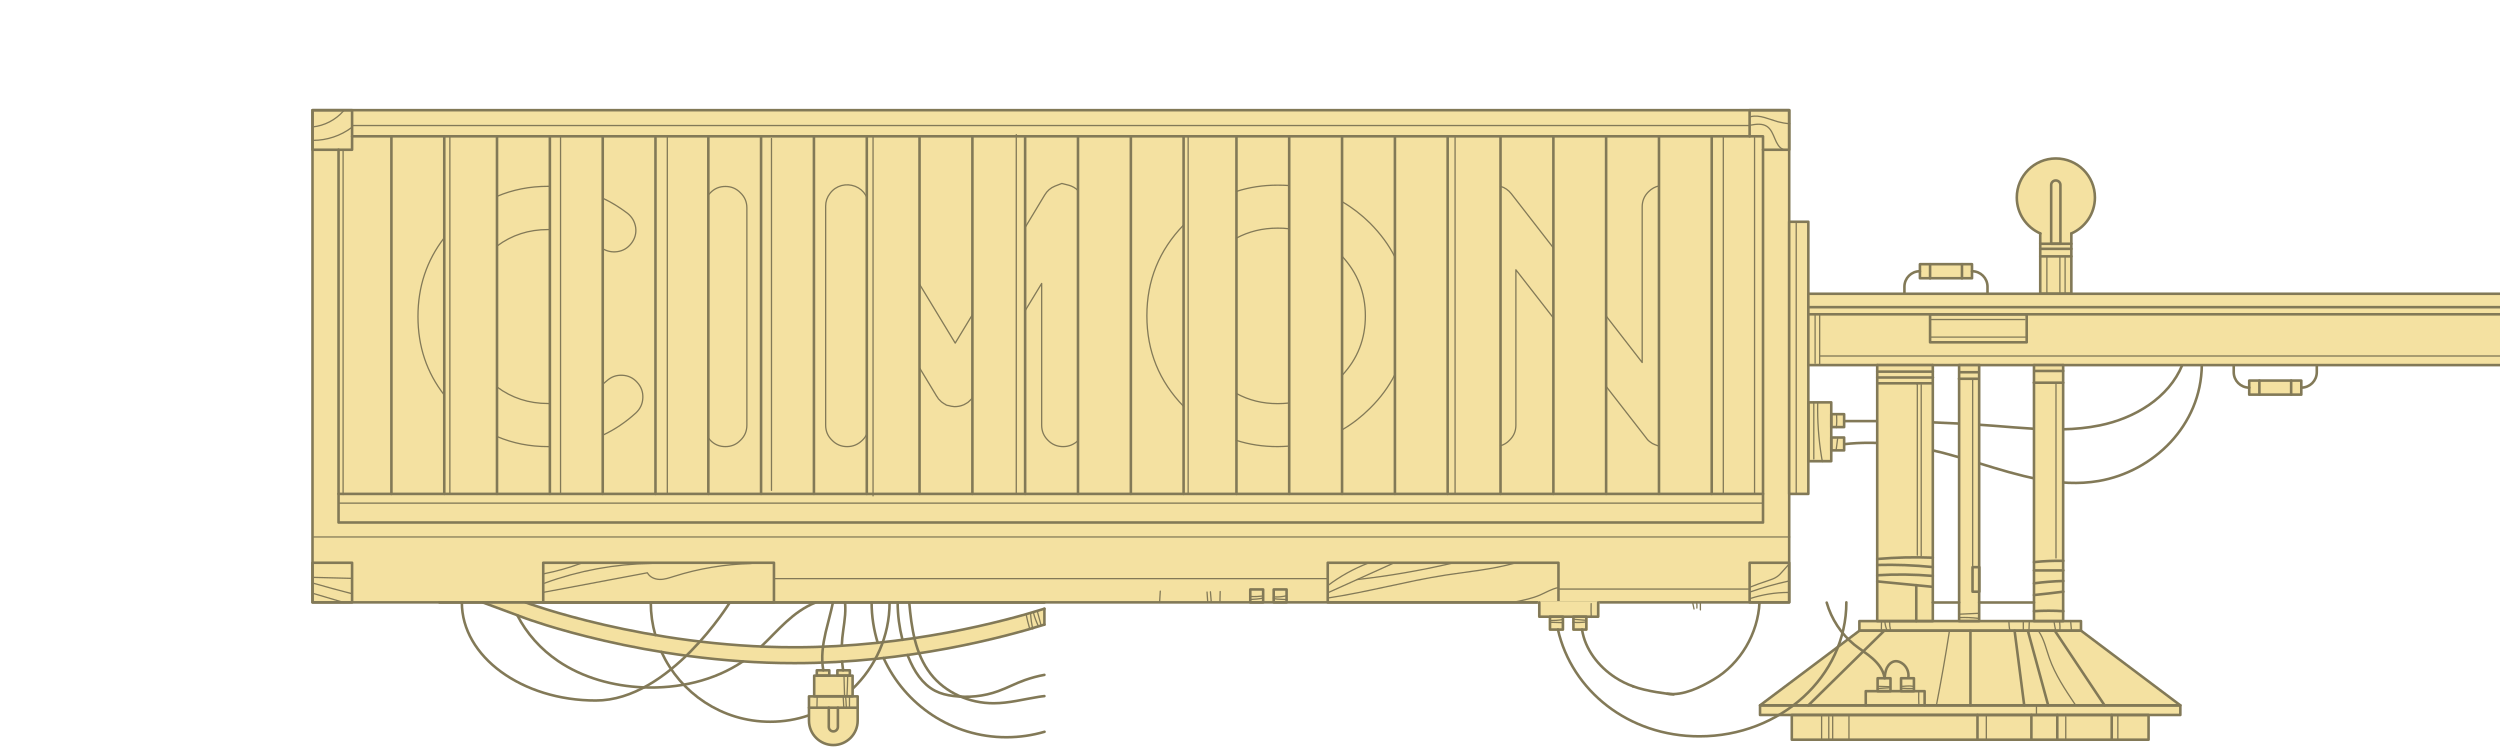 <?xml version="1.0" encoding="utf-8"?>
<!-- Generator: Adobe Illustrator 19.0.0, SVG Export Plug-In . SVG Version: 6.00 Build 0)  -->
<svg version="1.1" id="Слой_1" xmlns="http://www.w3.org/2000/svg" xmlns:xlink="http://www.w3.org/1999/xlink" x="0px" y="0px"
	 viewBox="0 0 1920 574.7" style="enable-background:new 0 0 1920 574.7;" xml:space="preserve">
<style type="text/css">
	.st0{fill:#F4E1A1;}
	.st1{fill:none;stroke:#827957;stroke-width:2;stroke-linecap:round;stroke-linejoin:round;stroke-miterlimit:10;}
	.st2{fill:none;stroke:#827957;stroke-linecap:round;stroke-linejoin:round;stroke-miterlimit:10;}
	.st3{display:none;fill:none;stroke:#827957;stroke-width:2;stroke-linecap:round;stroke-linejoin:round;stroke-miterlimit:10;}
</style>
<g id="conveer_x5F_elements">
	<g id="_x30_3">
		<rect x="240" y="84.6" class="st0" width="1134.1" height="378"/>
		<rect x="240" y="84.6" class="st1" width="1134.1" height="378"/>
		<polyline class="st1" points="270.4,104.7 1354,104.7 1354,401.3 260,401.3 260,115 		"/>
		<rect x="1019.7" y="432.2" class="st1" width="177.2" height="30.4"/>
		<rect x="417.2" y="432.2" class="st1" width="177.2" height="30.4"/>
		<line class="st1" x1="300.6" y1="104.7" x2="300.6" y2="379.3"/>
		<line class="st1" x1="341.2" y1="104.7" x2="341.2" y2="379.3"/>
		<line class="st1" x1="381.7" y1="104.7" x2="381.7" y2="379.3"/>
		<line class="st1" x1="422.3" y1="104.7" x2="422.3" y2="379.3"/>
		<line class="st1" x1="462.9" y1="104.7" x2="462.9" y2="379.3"/>
		<line class="st1" x1="503.4" y1="104.7" x2="503.4" y2="379.3"/>
		<line class="st1" x1="544" y1="104.7" x2="544" y2="379.3"/>
		<line class="st1" x1="584.5" y1="104.7" x2="584.5" y2="379.3"/>
		<line class="st1" x1="625.1" y1="104.7" x2="625.1" y2="379.3"/>
		<line class="st1" x1="665.7" y1="104.7" x2="665.7" y2="379.3"/>
		<line class="st1" x1="706.2" y1="104.7" x2="706.2" y2="379.3"/>
		<line class="st1" x1="746.8" y1="104.7" x2="746.8" y2="379.3"/>
		<line class="st1" x1="787.3" y1="104.7" x2="787.3" y2="379.3"/>
		<line class="st1" x1="827.9" y1="104.7" x2="827.9" y2="379.3"/>
		<line class="st1" x1="868.5" y1="104.7" x2="868.5" y2="379.3"/>
		<line class="st1" x1="909" y1="104.7" x2="909" y2="379.3"/>
		<line class="st1" x1="949.6" y1="104.7" x2="949.6" y2="379.3"/>
		<line class="st1" x1="990.1" y1="104.7" x2="990.1" y2="379.3"/>
		<line class="st1" x1="1030.7" y1="104.7" x2="1030.7" y2="379.3"/>
		<line class="st1" x1="1071.3" y1="104.7" x2="1071.3" y2="379.3"/>
		<line class="st1" x1="1111.8" y1="104.7" x2="1111.8" y2="379.3"/>
		<line class="st1" x1="1152.4" y1="104.7" x2="1152.4" y2="379.3"/>
		<line class="st1" x1="1193" y1="104.7" x2="1193" y2="379.3"/>
		<line class="st1" x1="1233.5" y1="104.7" x2="1233.5" y2="379.3"/>
		<line class="st1" x1="1274.1" y1="104.7" x2="1274.1" y2="379.3"/>
		<line class="st1" x1="1314.6" y1="104.7" x2="1314.6" y2="379.3"/>
		<g>
			<path class="st2" d="M381.7,150.8c12-5.1,25.1-7.7,39.1-7.7c0.5,0,0.9,0,1.4,0 M462.9,152.2c6.6,3.1,12.9,7,19,11.6
				c3.5,2.8,5.6,6.4,6.3,10.9c0.6,4.6-0.6,8.7-3.4,12.3s-6.4,5.7-10.9,6.3c-4,0.5-7.7-0.3-11-2.3 M422.3,176.3c-0.5,0-0.9,0-1.4,0
				c-14.8,0-27.8,4.2-39.1,12.6 M381.7,297.2c11.3,8.4,24.4,12.7,39.1,12.7c0.5,0,0.9,0,1.4,0 M462.9,295.1c1-0.8,2-1.7,3.1-2.6
				c3.4-3.1,7.3-4.5,11.9-4.3s8.4,2,11.5,5.5c3.1,3.4,4.5,7.3,4.3,11.9s-2,8.4-5.3,11.5c-7.9,7.2-16.4,12.9-25.4,17.1 M422.3,343
				c-0.5,0-0.9,0-1.4,0c-14.1,0-27.1-2.6-39.1-7.7 M341.2,303.4C327.7,286.1,321,266,321,243.1s6.7-43,20.1-60.4"/>
			<path class="st2" d="M544,149.7c0.5-0.6,1-1.1,1.5-1.6c3.2-3.3,7-4.9,11.6-4.9s8.4,1.6,11.6,4.9c3.3,3.2,4.9,7,4.9,11.6v166.8
				c0,4.6-1.6,8.4-4.9,11.6c-3.2,3.3-7,4.9-11.6,4.9s-8.4-1.6-11.6-4.9c-0.5-0.5-1-1.1-1.5-1.7"/>
			<path class="st2" d="M706.2,218.3l27.4,45.2l13.2-21.8 M787.3,174.7l15-24.9c1.9-3.2,4.5-5.5,8-6.9c3.4-1.3,5.2-2,5.2-2
				s1.8,0.5,5.5,1.4c2.7,0.8,5,2.1,6.9,4 M827.9,338.4c-3.2,3-7,4.6-11.4,4.6c-4.6,0-8.5-1.6-11.7-4.9c-3.2-3.2-4.8-7-4.8-11.6
				V217.7l-12.7,20.9 M746.8,305.5l-0.3,0.5c-0.4,0.4-0.6,0.6-0.7,0.7c-0.1,0.1-0.3,0.3-0.6,0.6c-0.3,0.3-0.5,0.5-0.6,0.6
				c-0.2,0.2-0.5,0.4-0.8,0.7l-0.4,0.4c-0.3,0.2-0.6,0.4-1,0.6c0,0.1,0,0.1-0.1,0.1l-0.1,0.1H742c-0.2,0.2-0.5,0.4-1,0.6
				c-0.4,0.2-0.5,0.3-0.4,0.3c-0.1,0-0.4,0.1-0.8,0.3c-2.1,0.9-4.4,1.3-6.7,1.3h-0.3c0.2,0,0,0-0.6-0.1c-1.2-0.1-2.4-0.3-3.6-0.7
				c-0.5-0.1-0.7-0.1-0.6-0.1c0.2,0.1,0,0-0.6-0.1c-0.5-0.2-0.8-0.3-1-0.4c0.1,0,0-0.1-0.3-0.3c-0.5-0.2-0.8-0.4-1.1-0.6h-0.1
				l-0.1-0.1l-0.1-0.1c-0.4-0.2-0.7-0.4-1-0.7c0,0.1-0.1,0-0.4-0.3c-0.4-0.3-0.7-0.5-0.8-0.7c-0.1-0.1-0.3-0.3-0.6-0.6
				c-0.3-0.3-0.5-0.5-0.6-0.6c-0.1-0.2-0.3-0.4-0.7-0.7c-0.2-0.3-0.3-0.5-0.3-0.6c-0.2-0.2-0.4-0.5-0.7-1l-0.1-0.1
				c0-0.1,0-0.1-0.1-0.1v-0.1c0-0.1,0-0.1-0.1-0.1l-12.9-21.4 M665.7,333.4c-0.8,1.7-1.9,3.3-3.4,4.7c-3.3,3.3-7.2,4.9-11.7,4.9
				s-8.4-1.6-11.6-4.9c-3.3-3.2-4.9-7-4.9-11.6V158.4c0-3.7,1.1-7,3.4-9.9c2.2-3,5.2-5,8.8-6c3.5-0.9,7-0.7,10.5,0.6
				c3.5,1.4,6.2,3.7,8.1,6.9l0.9,1.5"/>
			<path class="st2" d="M949.6,147c9.9-3.2,20.4-4.8,31.7-4.8c3,0,6,0.1,8.9,0.3 M1030.7,154.9c7.7,4.4,14.9,10,21.6,16.6
				c7.9,8,14.3,16.6,19,25.9 M1071.3,287.6c-4.7,9.3-11,17.9-19,25.8c-6.7,6.7-13.9,12.3-21.6,16.7 M990.1,342.6
				c-2.9,0.2-5.9,0.4-8.9,0.4c-11.2,0-21.8-1.6-31.7-4.8 M909,312.1c-18.8-19.3-28.2-42.5-28.2-69.6s9.4-50.3,28.2-69.7
				 M949.6,302.2c9.5,5.2,20,7.8,31.7,7.8c3,0,6-0.2,8.9-0.5 M1030.7,288.3c12-12.8,17.9-28,17.9-45.7s-6-33-17.9-45.8 M990.1,175.7
				c-2.9-0.4-5.9-0.5-8.9-0.5c-11.6,0-22.2,2.6-31.7,7.7"/>
			<path class="st2" d="M1152.4,143.1L1152.4,143.1c3.4,1,6.1,2.9,8.3,5.7l32.3,41.6 M1233.5,242.7l27.7,35.7V158.9
				c0-4.6,1.6-8.4,4.8-11.6c2.4-2.4,5.1-3.9,8.1-4.5 M1274.2,342.6c-0.1,0-0.2-0.1-0.6-0.2c-0.5-0.1-0.8-0.2-1.1-0.3
				c-0.1,0-0.3-0.1-0.6-0.3c-0.5-0.1-0.8-0.2-1.1-0.4c-0.2,0-0.4-0.1-0.6-0.3c-0.4-0.2-0.7-0.3-1-0.4c-0.3-0.2-0.5-0.3-0.6-0.4
				c-0.3-0.2-0.6-0.4-1-0.7c-0.3-0.2-0.5-0.3-0.6-0.4c-0.5-0.4-0.9-0.7-1.3-1.1l-0.1-0.1v-0.1c-0.4-0.4-0.6-0.6-0.6-0.6
				s-0.1-0.2-0.4-0.6h-0.1v-0.1l-31.2-40.1 M1193,244.2l-28.8-37v119.3c0,4.6-1.6,8.4-4.9,11.6c-2,2.1-4.3,3.5-6.9,4.2"/>
		</g>
		<line class="st1" x1="260" y1="379.3" x2="1354" y2="379.3"/>
		<rect x="240" y="84.6" class="st1" width="30.4" height="30.4"/>
		<polyline class="st1" points="1343.7,104.7 1343.7,84.6 1374.1,84.6 1374.1,115 1354,115 		"/>
		<rect x="240" y="432.2" class="st1" width="30.4" height="30.4"/>
		<rect x="1343.7" y="432.2" class="st1" width="30.4" height="30.4"/>
		<path class="st2" d="M240,97.5c9.1-0.9,17.8-5.4,23.8-12.3"/>
		<path class="st2" d="M240.5,107.8c10.6,0,21.1-3.5,29.5-9.8"/>
		<path class="st2" d="M1344.5,96.1c4.3-0.8,9.1-1.4,12.7,1.1c6,4.2,5.6,14.7,12.3,17.6"/>
		<path class="st2" d="M1344.5,89.6c7-1.7,14,2,20.9,3.9c3,0.8,6,1.3,9.1,1.5"/>
		<path class="st2" d="M1344.1,459.7c9.5-3.1,19.4-4.7,29.4-4.7"/>
		<path class="st2" d="M1343.9,454.7c9.7-3.4,19.5-6.2,29.6-8.4"/>
		<path class="st2" d="M1343.8,451c4.5-1.8,9-3.4,13.6-4.9c2.6-0.9,5.3-1.7,7.5-3.3c1.6-1.1,2.9-2.6,4.1-4c1.5-1.7,3.1-3.4,4.6-5.1"
			/>
		<path class="st2" d="M240,455.6c8,2.4,16,4.8,24,7.1"/>
		<path class="st2" d="M239.9,447.7c10.1,2.9,20.3,5.7,30.5,8.3"/>
		<path class="st2" d="M240,443.4c10.2,0.3,20.3,0.5,30.5,0.8"/>
		<path class="st2" d="M418.2,447.9c26.3-9.7,54.3-14.8,82.3-15.2"/>
		<path class="st2" d="M417.5,440.7c9.9-1.9,19.6-4.7,29.1-8.2"/>
		<path class="st2" d="M417.4,454.9c26.6-5,53.2-10,79.8-15c1.7,3.3,5.6,5,9.4,5.1c3.7,0.1,7.4-1.2,10.9-2.3
			c19.2-6.1,39.3-9.4,59.4-9.9"/>
		<path class="st2" d="M1019.8,449.7c9.5-7.2,20-13,31.2-17.3"/>
		<path class="st2" d="M1020.3,455c16.4-7.4,32.8-14.8,49.2-22.2"/>
		<path class="st2" d="M1042.2,445.1c24.3-2.7,48.5-6.9,72.3-12.4"/>
		<path class="st2" d="M1020.2,459.2c30.2-4.5,59.7-12.8,89.8-17.5c17.6-2.7,35.4-4.3,52.5-9"/>
		<path class="st2" d="M1163.8,462.2c6.4-1.3,12.9-2.6,18.9-5.2c4.6-2,9-4.7,13.9-5.7"/>
		<line class="st2" x1="345.5" y1="104.4" x2="345.5" y2="378.6"/>
		<line class="st2" x1="430.5" y1="105.4" x2="430.5" y2="379.4"/>
		<path class="st2" d="M263.5,115.4c0,0.7,0,1.3,0,2v262.4"/>
		<line class="st2" x1="512.5" y1="104.4" x2="512.5" y2="378.8"/>
		<line class="st2" x1="592.5" y1="106.4" x2="592.5" y2="376.6"/>
		<line class="st2" x1="670.5" y1="104.4" x2="670.5" y2="380.8"/>
		<line class="st2" x1="780.5" y1="103.4" x2="780.5" y2="379.3"/>
		<line class="st2" x1="912.5" y1="104.4" x2="912.5" y2="379.3"/>
		<path class="st2" d="M1117.5,104.4c0,0.7,0,1.3,0,2v273.2"/>
		<line class="st2" x1="1323.5" y1="104.4" x2="1323.5" y2="378.7"/>
		<line class="st2" x1="1347.5" y1="105.4" x2="1347.5" y2="379.3"/>
		<line class="st2" x1="270.5" y1="96.4" x2="1343.7" y2="96.4"/>
		<path class="st2" d="M260.5,386.4c2,0,4,0,6,0H1354"/>
		<line class="st2" x1="594.4" y1="444.4" x2="1019.7" y2="444.4"/>
		<line class="st2" x1="1196.9" y1="452.4" x2="1342.8" y2="452.4"/>
		<line class="st2" x1="240.5" y1="412.4" x2="1374.5" y2="412.4"/>
	</g>
	<g id="_x30_4">
		<g>
			<g>
				<polygon class="st0" points="1388.8,170.3 1374.1,170.3 1374.1,379.3 1388.8,379.3 1388.8,354.2 1406.4,354.2 1406.4,309 
					1388.8,309 				"/>
				<rect x="1406.4" y="318.1" class="st0" width="9.9" height="9.9"/>
				<rect x="1406.4" y="336" class="st0" width="9.9" height="9.9"/>
			</g>
			<rect x="1374.1" y="170.3" class="st1" width="14.7" height="209"/>
			<g>
				<rect x="1388.8" y="309" class="st1" width="17.6" height="45.2"/>
				<rect x="1406.4" y="318.1" class="st1" width="9.9" height="9.9"/>
				<rect x="1406.4" y="336" class="st1" width="9.9" height="9.9"/>
			</g>
			<path class="st1" d="M1416.4,323.4c29.4-0.2,58.9,0.3,88.3,1.9"/>
			<path class="st1" d="M1520,326.2c3.8,0.3,7.5,0.5,11.3,0.8c10.2,0.8,20.5,1.7,30.8,2.3"/>
			<path class="st1" d="M1584.5,329.7c9.4-0.2,18.8-1.1,28.1-3c26.7-5.4,53.1-21.1,63.4-46.4"/>
			<path class="st1" d="M1416.4,341.1c25.4-2.8,51.2,0.4,75.9,6.7c4.1,1.1,8.2,2.2,12.3,3.4"/>
			<path class="st1" d="M1520,355.8c30.4,9.3,61,18.9,91.8,13.6c41.9-7.2,78.7-42.5,79.2-89"/>
			<line class="st2" x1="1379.5" y1="170.4" x2="1379.5" y2="378.5"/>
			<line class="st2" x1="1393" y1="308.9" x2="1393" y2="352.5"/>
			<path class="st2" d="M1396,309.4c-0.3,13.8,0.7,27.7,2.9,41.3c0.2,1.3,0.4,2.6,0.8,3.8"/>
			<path class="st2" d="M1410.5,318.4c0.2,3.3,0.2,6.7-0.2,10"/>
			<path class="st2" d="M1411.3,336.9c-0.4,3-0.8,6-1.2,9"/>
		</g>
		<g>
			<rect x="1727.4" y="292.3" class="st0" width="40" height="10.8"/>
			<path class="st1" d="M1779.3,280.4v5.4c0,6.6-5.3,11.9-11.9,11.9l0,0"/>
			<path class="st1" d="M1727.4,297.7L1727.4,297.7c-6.6,0-11.9-5.3-11.9-11.9v-5.4"/>
			<rect x="1727.4" y="292.3" class="st1" width="40" height="10.8"/>
			<line class="st1" x1="1759.6" y1="303" x2="1759.6" y2="292.3"/>
			<line class="st1" x1="1735.2" y1="303" x2="1735.2" y2="292.3"/>
		</g>
		<g>
			<rect x="1474.5" y="202.9" class="st0" width="40" height="10.8"/>
			<path class="st1" d="M1462.6,225.6v-5.4c0-6.6,5.3-11.9,11.9-11.9l0,0"/>
			<path class="st1" d="M1514.5,208.3L1514.5,208.3c6.6,0,11.9,5.3,11.9,11.9v5.4"/>
			<rect x="1474.5" y="202.9" class="st1" width="40" height="10.8"/>
			<line class="st1" x1="1482.3" y1="202.9" x2="1482.3" y2="213.7"/>
			<line class="st1" x1="1506.8" y1="202.9" x2="1506.8" y2="213.7"/>
		</g>
		<g>
			<path class="st0" d="M1578.8,121.7c-16.6,0-30,13.4-30,30c0,12.3,7.4,22.9,18.1,27.6l0,0v8l0,0v38.4h23.9v-38.4l0,0v-8l0,0
				c10.6-4.6,18.1-15.2,18.1-27.6C1608.9,135.1,1595.4,121.7,1578.8,121.7z"/>
			<polyline class="st1" points="1590.8,187.2 1590.8,225.6 1566.9,225.6 1566.9,187.2 			"/>
			<polyline class="st1" points="1590.8,179.3 1590.8,187.2 1566.9,187.2 1566.9,179.3 			"/>
			<path class="st1" d="M1590.8,179.3c10.6-4.6,18.1-15.2,18.1-27.6c0-16.6-13.4-30-30-30s-30,13.4-30,30c0,12.3,7.4,22.9,18.1,27.6
				"/>
			<path class="st1" d="M1578.8,138.6L1578.8,138.6c-2,0-3.5,1.6-3.5,3.5v45.1h7.1v-45.1C1582.4,140.1,1580.8,138.6,1578.8,138.6z"
				/>
			<line class="st1" x1="1566.9" y1="191.1" x2="1590.8" y2="191.1"/>
			<line class="st1" x1="1566.9" y1="196.9" x2="1590.8" y2="196.9"/>
			<line class="st2" x1="1586" y1="196.9" x2="1586" y2="225"/>
			<line class="st2" x1="1582" y1="197.4" x2="1582" y2="225.6"/>
			<line class="st2" x1="1572" y1="197.4" x2="1572" y2="225.6"/>
		</g>
		<g>
			<rect x="1388.8" y="225.6" class="st0" width="533" height="54.8"/>
			<polyline class="st1" points="1921.8,280.4 1388.8,280.4 1388.8,225.6 1921.8,225.6 			"/>
			<line class="st1" x1="1389.5" y1="235.9" x2="1921.8" y2="235.9"/>
			<line class="st1" x1="1389.5" y1="241.4" x2="1921.8" y2="241.4"/>
			<rect x="1482.3" y="241.4" class="st1" width="74.2" height="21.5"/>
			<line class="st2" x1="1482.5" y1="245.4" x2="1555.2" y2="245.4"/>
			<line class="st2" x1="1482.5" y1="258.9" x2="1555.6" y2="258.9"/>
			<line class="st2" x1="1394" y1="241.4" x2="1394" y2="279"/>
			<line class="st2" x1="1397.5" y1="241.4" x2="1397.5" y2="279.6"/>
			<line class="st2" x1="1397.5" y1="273.4" x2="1921.8" y2="273.4"/>
			<line class="st1" x1="1921.8" y1="225.6" x2="1921.8" y2="280.4"/>
		</g>
		<g>
			<polygon class="st0" points="1598.3,484.4 1598.3,477 1584.5,477 1584.5,446.2 1584.5,446.2 1584.5,446.2 1584.5,280.4 
				1562.1,280.4 1562.1,477 1520,477 1520,280.4 1504.6,280.4 1504.6,477 1484.4,477 1484.4,435.6 1484.4,435.6 1484.4,435.6 
				1484.4,428.3 1484.4,428.3 1484.4,428.3 1484.4,280.4 1441.7,280.4 1441.7,429.3 1441.7,429.3 1441.7,429.3 1441.7,433.9 
				1441.7,433.9 1441.7,433.9 1441.7,441.8 1441.7,441.8 1441.7,441.8 1441.7,477 1428,477 1428,484.4 1428,484.4 1351.7,541.7 
				1351.7,549.1 1376.1,549.1 1376.1,568.1 1650.2,568.1 1650.2,549.1 1674.5,549.1 1674.5,541.7 			"/>
			<rect x="1428" y="477" class="st1" width="170.2" height="7.4"/>
			<rect x="1351.7" y="541.7" class="st1" width="322.8" height="7.4"/>
			<polygon class="st1" points="1351.7,541.7 1674.5,541.7 1598.3,484.4 1428,484.4 			"/>
			<line class="st1" x1="1562.1" y1="462.7" x2="1520" y2="462.7"/>
			<line class="st1" x1="1504.6" y1="462.7" x2="1484.4" y2="462.7"/>
			<polyline class="st1" points="1441.7,280.4 1441.7,477 1484.4,477 1484.4,280.4 			"/>
			<polyline class="st1" points="1520,280.4 1520,477 1504.6,477 1504.6,280.4 			"/>
			<polyline class="st1" points="1584.5,280.4 1584.5,477 1562.1,477 1562.1,280.4 			"/>
			<g>
				<polyline class="st1" points="1478.1,541.7 1478.1,530.8 1432.9,530.8 1432.9,541.7 				"/>
				<rect x="1442" y="520.9" class="st1" width="9.9" height="9.9"/>
				<rect x="1460" y="520.9" class="st1" width="9.9" height="9.9"/>
			</g>
			<rect x="1376.1" y="549.1" class="st1" width="274" height="19"/>
			<line class="st1" x1="1578.1" y1="484.4" x2="1616.3" y2="541.7"/>
			<line class="st1" x1="1557.4" y1="484.4" x2="1573" y2="541.7"/>
			<line class="st1" x1="1547.2" y1="484.4" x2="1554.6" y2="541.7"/>
			<line class="st1" x1="1447.1" y1="484.4" x2="1388.8" y2="541.7"/>
			<line class="st1" x1="1513.3" y1="484.4" x2="1513.3" y2="541.7"/>
			<line class="st1" x1="1518.7" y1="549.1" x2="1518.7" y2="568.1"/>
			<line class="st1" x1="1560.1" y1="549.1" x2="1560.1" y2="568.1"/>
			<line class="st1" x1="1580" y1="549.1" x2="1580" y2="568.1"/>
			<line class="st1" x1="1621.8" y1="549.1" x2="1621.8" y2="568.1"/>
			<path class="st1" d="M1447.2,519.8c-1.1-5.6-4.9-10.4-9.2-14.2c-4.3-3.8-9.3-6.8-13.8-10.4c-10.2-8.3-17.7-19.8-21.3-32.4"/>
			<path class="st1" d="M1465.6,520.4c0.7-4.3-1.4-8.9-5.1-11.2c-1.4-0.9-3.1-1.5-4.8-1.4c-2.8,0.2-5.2,2.4-6.5,5
				c-1.2,2.5-1.6,5.3-1.8,8.1"/>
			<path class="st1" d="M1562.1,469.4c7.5-0.5,15-0.5,22.5,0"/>
			<path class="st1" d="M1562.1,457c7.5-0.8,15-1.6,22.5-2.6"/>
			<path class="st1" d="M1562.1,448c7.5-1,15-1.6,22.5-1.8"/>
			<path class="st1" d="M1562.1,438.1h4.5c4.2,0,8.4,0,12.7,0h5.3"/>
			<path class="st1" d="M1562.1,431.7c7.5-0.8,15-1.1,22.5-1"/>
			<path class="st1" d="M1441.7,446.5l5.8,0.6c10,1,19.9,1.9,29.9,2.9l6.9,0.7"/>
			<path class="st1" d="M1441.7,441.8c14.2-0.9,28.5-0.7,42.7,0.5"/>
			<path class="st1" d="M1441.7,433.9c14.2-0.4,28.5,0.2,42.7,1.6"/>
			<path class="st1" d="M1441.7,429.3c14.2-1.2,28.4-1.6,42.7-1"/>
			<rect x="1514.9" y="435.6" class="st1" width="5.2" height="18.8"/>
			<line class="st1" x1="1471.7" y1="449.4" x2="1471.7" y2="477"/>
			<line class="st1" x1="1441.7" y1="285.4" x2="1484.4" y2="285.4"/>
			<line class="st1" x1="1441.7" y1="289.9" x2="1484.5" y2="289.9"/>
			<line class="st1" x1="1505" y1="285.9" x2="1519.4" y2="285.9"/>
			<line class="st1" x1="1562.5" y1="284.9" x2="1584.5" y2="284.9"/>
			<line class="st1" x1="1562" y1="293.9" x2="1584.5" y2="293.9"/>
			<line class="st1" x1="1442.5" y1="294.4" x2="1483.7" y2="294.4"/>
			<path class="st1" d="M1505,290.9c-0.2,0-0.3,0-0.5,0h14.3"/>
			<g>
				<path class="st2" d="M1441.9,528.9c0.6-0.1,1.2-0.1,1.8-0.2c2.6-0.2,5.1-0.4,7.7-0.5"/>
				<path class="st2" d="M1442.1,527.1c3.1,0.1,6.1,0.2,9.2,0.3"/>
				<path class="st2" d="M1460,528.5c3.3,0.3,6.6,0.4,9.9,0.3"/>
				<path class="st2" d="M1460.4,527c1.1,0.2,2.2,0,3.3-0.1c2-0.2,4.1-0.1,6,0.2c0,0.1,0,0.1,0,0.2"/>
				<path class="st2" d="M1504.8,474.3c4.9-0.2,9.7,0,14.6,0.6c0.1,0,0.3,0,0.3,0.2s-0.1,0.3-0.2,0.2"/>
				<path class="st2" d="M1504.8,471.7c5-0.2,10.1-0.5,15.1-0.7"/>
				<path class="st2" d="M1581.8,477.3c0.3,2.5,0.3,5,0.2,7.5"/>
				<path class="st2" d="M1577.6,478c0.3,2.1,0.7,4.3,1.2,6.4c0,0.1,0,0.3-0.1,0.3s-0.3,0-0.2-0.1"/>
				<path class="st2" d="M1558.5,477.3c-0.1,2.7-0.2,5.5-0.3,8.2c0-0.1,0-0.2,0-0.2"/>
				<path class="st2" d="M1553.9,477.7c0,2.4,0,4.7,0,7.1"/>
				<path class="st2" d="M1542.8,477c0.1,2.5,0.3,5,0.7,7.5"/>
				<path class="st2" d="M1590.2,476.6c0.2,2.6,0.4,5.2,0.7,7.8"/>
				<path class="st2" d="M1445,477c0,1.9,0,3.9-0.1,5.8c0,0.8,0.1,1.8,0.7,2.2"/>
				<path class="st2" d="M1447.6,477.3c0.1,2.5,0.8,4.9,1.8,7.2"/>
				<path class="st2" d="M1451.2,477.5c0,2.2,0.2,4.3,0.7,6.4"/>
				<path class="st2" d="M1473.6,531.2c-0.1,3.4-0.1,6.9,0.1,10.3"/>
			</g>
			<line class="st2" x1="1579" y1="293.9" x2="1579" y2="428.5"/>
			<line class="st2" x1="1515" y1="291.4" x2="1515" y2="434.5"/>
			<line class="st2" x1="1475.5" y1="295.4" x2="1475.5" y2="426.9"/>
			<path class="st2" d="M1472,294.9c0.2,0,0.3,0,0.5,0v131.5"/>
			<line class="st2" x1="1586.5" y1="550.4" x2="1586.5" y2="567.5"/>
			<line class="st2" x1="1525.5" y1="548.9" x2="1525.5" y2="567.9"/>
			<line class="st2" x1="1626.5" y1="549.4" x2="1626.5" y2="568"/>
			<line class="st2" x1="1564" y1="541.9" x2="1564" y2="549.4"/>
			<path class="st2" d="M1565.7,484.8c4.2,6.1,5.7,13.6,8.2,20.6c4.5,12.9,12.3,24.4,19.9,35.8"/>
			<path class="st2" d="M1497.1,485c-2.9,18.7-6.2,37.4-9.8,55.9"/>
			<line class="st2" x1="1399" y1="548.9" x2="1399" y2="567.9"/>
			<line class="st2" x1="1404.5" y1="550.4" x2="1404.5" y2="567.4"/>
			<line class="st2" x1="1407.5" y1="549.4" x2="1407.5" y2="567.4"/>
			<line class="st2" x1="1420" y1="549.4" x2="1420" y2="568.4"/>
			<line class="st1" x1="1441.7" y1="280.4" x2="1484.4" y2="280.4"/>
			<line class="st1" x1="1504.6" y1="280.4" x2="1520" y2="280.4"/>
			<line class="st1" x1="1562.1" y1="280.4" x2="1584.5" y2="280.4"/>
		</g>
	</g>
	<g id="_x31_4">
		<g>
			<g>
				<line class="st1" x1="1917.5" y1="1008.8" x2="1917.5" y2="1015.1"/>
			</g>
		</g>
	</g>
	<g id="_x31_6">
		<g>
			<path class="st0" d="M370.8,462.7l32.9,12.2c0,0,92.4,34.4,206.4,34.4c87.1,0,161.7-20.1,192-29.6v-12.2
				c-30.3,9.5-104.8,29.6-192,29.6c-114,0-206.4-34.4-206.4-34.4H370.8z"/>
			<line class="st1" x1="802.1" y1="462.7" x2="337.5" y2="462.7"/>
			<path class="st1" d="M354.7,462.7c0,41.6,46.1,75.3,102.9,75.3s102.9-75.3,102.9-75.3"/>
			<path class="st1" d="M499.8,462.7c0,8.7,1.2,17.1,3.5,25"/>
			<path class="st1" d="M654.7,529.1c17.5-16.7,28.5-40.3,28.5-66.4"/>
			<path class="st1" d="M508,500.7c14.5,31.6,46.4,53.6,83.5,53.6c10.4,0,20.3-1.7,29.6-4.9"/>
			<path class="st1" d="M669.4,462.7c0,10.8,1.7,21.2,4.7,31"/>
			<path class="st1" d="M678.6,505.4c16.3,35.9,52.4,60.8,94.3,60.8c10.2,0,20-1.5,29.3-4.2"/>
			<path class="st1" d="M802.1,467.5c-30.3,9.5-104.8,29.6-192,29.6c-114,0-206.4-34.4-206.4-34.4"/>
			<path class="st1" d="M802.1,479.7c-30.3,9.5-104.8,29.6-192,29.6c-114,0-206.4-34.4-206.4-34.4l-32.9-12.2"/>
			<path class="st1" d="M698.3,462.7c1.7,19.4,4.5,39.5,16.4,54.8c11.3,14.6,30,22.7,48.5,22.6c11.6,0,23-3.1,34.4-4.9
				c1.5-0.2,3-0.5,4.5-0.6"/>
			<path class="st1" d="M689.4,462.7c0,9.7,1.3,19.3,3.7,28.7"/>
			<path class="st1" d="M697,503.1c0.2,0.6,0.5,1.2,0.7,1.7c4.2,10.4,10.6,20.7,20.6,25.8c4.3,2.2,9,3.3,13.8,3.9
				c11.6,1.5,23.5,0.3,34.5-3.7c7-2.5,13.6-6.1,20.5-8.5c4.9-1.7,9.9-3.1,15-4"/>
			<path class="st1" d="M397.3,472.5c7.1,14,18.1,26.2,31.2,35.1c19.1,13,42.4,19.3,65.5,20.3c26.8,1.1,54.4-5,76.5-19.9"/>
			<path class="st1" d="M584.6,496.5c13-12.3,24.1-26.7,41.8-33.8"/>
			<g>
				<g>
					<polygon class="st0" points="658.7,534.8 654.7,534.8 654.7,518.9 652.7,518.9 652.7,514.8 643.1,514.8 643.1,518.9 
						636.9,518.9 636.9,514.8 627.3,514.8 627.3,518.9 625.3,518.9 625.3,534.8 621.3,534.8 621.3,543.5 643.5,543.5 658.7,543.5 
											"/>
					<path class="st0" d="M642.4,543.5h-21.1v10c0,10.3,8.4,18.7,18.7,18.7s18.7-8.4,18.7-18.7v-10h-15.2l0,0H642.4z"/>
				</g>
				<path class="st1" d="M621.3,543.5v10c0,10.3,8.4,18.7,18.7,18.7l0,0c10.3,0,18.7-8.4,18.7-18.7v-10"/>
				<rect x="621.3" y="534.8" class="st1" width="37.4" height="8.7"/>
				<path class="st1" d="M636.5,543.5v14.7c0,2,1.6,3.5,3.5,3.5l0,0c2,0,3.5-1.6,3.5-3.5v-14.7"/>
				<rect x="625.3" y="518.9" class="st1" width="29.5" height="15.8"/>
				<rect x="627.3" y="514.8" class="st1" width="9.6" height="4.1"/>
				<rect x="643.1" y="514.8" class="st1" width="9.6" height="4.1"/>
			</g>
			<path class="st1" d="M632.3,514.8c-1.8-9.7-0.4-19.6,1.8-29.2c1.8-7.7,4-15.2,5.6-22.9"/>
			<path class="st1" d="M647.5,514.8c-0.3-2.2-0.6-4.4-0.8-6.7"/>
			<path class="st1" d="M646.5,495.9c0.1-2,0.2-4.1,0.4-6.1c0.8-7.8,2.5-15.5,2.3-23.4c0-1.3-0.1-2.5-0.3-3.8"/>
			<path class="st2" d="M796.7,469.6c0.9,3.4,1.8,6.7,2.7,10.1c0,0.1,0.1,0.3,0.2,0.3c0.1,0,0.1-0.2,0-0.2"/>
			<path class="st2" d="M793.7,470.6c0.9,3.6,2.2,7,3.8,10.3"/>
			<path class="st2" d="M791.5,471.3c0.2,3.9,0.8,7.8,1.6,11.7"/>
			<path class="st2" d="M788.1,472c0.7,3.4,1.5,6.8,2.5,10.1"/>
			<path class="st2" d="M652.4,534.6c0,3.1,0,6.1,0,9.2c0-0.1,0-0.3,0-0.4"/>
			<path class="st2" d="M649.4,535c0.3,2.2,0.4,4.4,0.5,6.6c0,0.5,0.1,0.9,0.1,1.4v0.1"/>
			<path class="st2" d="M647.6,535.3c0.1,2.6,0.3,5.2,0.4,7.8c0,0.1,0,0.2,0.1,0.2s0.2-0.1,0.1-0.1"/>
			<path class="st2" d="M651,519.6c-0.1,5-0.2,9.9-0.5,14.9"/>
			<path class="st2" d="M648.2,519.5c0.1,1.2,0.1,2.4,0.1,3.6c0.1,3.7,0.2,7.4,0.3,11.1"/>
			<path class="st2" d="M627.6,535c-0.1,2.9-0.1,5.7-0.2,8.6"/>
			<line class="st1" x1="802.1" y1="467.5" x2="802.1" y2="479.7"/>
		</g>
		<g>
			<g>
				<rect x="978.2" y="452.7" class="st1" width="9.9" height="9.9"/>
				<rect x="960.2" y="452.7" class="st1" width="9.9" height="9.9"/>
				<path class="st2" d="M960,460.4c3.5-0.1,6.9-0.4,10.3-1.1"/>
				<path class="st2" d="M960.3,458.1c3.3,0.2,6.6,0,9.9-0.4"/>
				<path class="st2" d="M977.9,459.3c0.8,0.6,1.9,0.7,2.9,0.8c2.5,0.1,5,0.3,7.6,0.4"/>
				<path class="st2" d="M978.3,458.4c3.2,0.2,6.5-0.1,9.6-0.8"/>
				<path class="st2" d="M937.1,454.3c-0.1,2.7-0.1,5.5-0.2,8.2"/>
				<path class="st2" d="M929.6,454.5c0.2,2.4,0.4,4.8,0.6,7.2"/>
				<path class="st2" d="M927,454.7c0.2,2.4,0.3,4.8,0.5,7.2"/>
				<path class="st2" d="M891.1,454c-0.1,2.7-0.3,5.5-0.5,8.2"/>
			</g>
			<path class="st2" d="M1125,484.2"/>
			<path class="st2" d="M1126.9,462"/>
			<path class="st2" d="M1087.8,462.7"/>
			<path class="st2" d="M1131.6,463.2"/>
			<path class="st2" d="M1133.7,463.2"/>
		</g>
		<g>
			<g>
				<g>
					<path class="st0" d="M1182.2,474.6h7.2v8.9c0,0.6,0.4,1,1,1h9.9c0.6,0,1-0.4,1-1v-8.9h6.1v8.9c0,0.6,0.4,1,1,1h9.9
						c0.6,0,1-0.4,1-1v-8.9h2.5c0.1,0.1,0.2,0.1,0.3,0.1l0,0c0.1,0,0.2,0,0.2-0.1h5c0.6,0,1-0.4,1-1v-10.9c0-0.6-0.4-1-1-1h-45.2
						c-0.6,0-1,0.4-1,1v10.9C1181.2,474.2,1181.7,474.6,1182.2,474.6z"/>
				</g>
				<path class="st1" d="M1196.5,483.5c10.6,46.8,54,82,108.6,82c62.4,0,112.9-46.1,112.9-102.9"/>
				<g>
					<polyline class="st1" points="1182.2,462.7 1182.2,473.6 1227.4,473.6 1227.4,462.7 					"/>
					<rect x="1208.4" y="473.6" class="st1" width="9.9" height="9.9"/>
					<rect x="1190.4" y="473.6" class="st1" width="9.9" height="9.9"/>
				</g>
				<path class="st1" d="M1280.5,532.8c12.2,1.7,25.7-5.1,35.5-10.9c20.7-12.2,34.2-35.4,35.3-59.3"/>
				<path class="st1" d="M1215,483.5c2.3,15.1,12.6,28.4,25.5,36.8c4.3,2.8,8.9,5.1,13.7,6.8"/>
				<path class="st2" d="M1190.1,476.6c3.4,0,6.9-0.2,10.3-0.8"/>
				<path class="st2" d="M1190.7,477.9c3.1,0.1,6.2,0.2,9.3,0.3c0.2,0,0.5,0.1,0.5,0.3"/>
				<path class="st2" d="M1208.3,475.6c3.3,0.3,6.5,0.5,9.8,0.8"/>
				<path class="st2" d="M1208.1,477.9c3.2,0.3,6.5,0.2,9.8-0.2"/>
				<path class="st2" d="M1222,463.6c-0.1,3.5-0.1,7.1,0.1,10.6"/>
				<path class="st1" d="M1270,468.1"/>
				<path class="st1" d="M1308.5,468.1"/>
				<path class="st1" d="M1218.9,565.3"/>
				<path class="st1" d="M1254.2,527.1c9.9,3.8,27.2,5.9,31.1,6.2"/>
				<path class="st2" d="M1305.9,462.9c0,1.8,0,3.7,0,5.5"/>
				<path class="st2" d="M1303,462.5c0.3,1.5,0.3,3,0.2,4.5"/>
				<path class="st2" d="M1300,462.9c0.3,1.6,0.7,3.2,1,4.8"/>
			</g>
		</g>
	</g>
	<g id="_x31_7">
		<g>
			<line class="st1" x1="1919.8" y1="2138.2" x2="1919.8" y2="2144.4"/>
		</g>
		<g>
			<g>
				<line class="st3" x1="772" y1="2643.6" x2="772" y2="2682.1"/>
			</g>
		</g>
	</g>
</g>
</svg>
